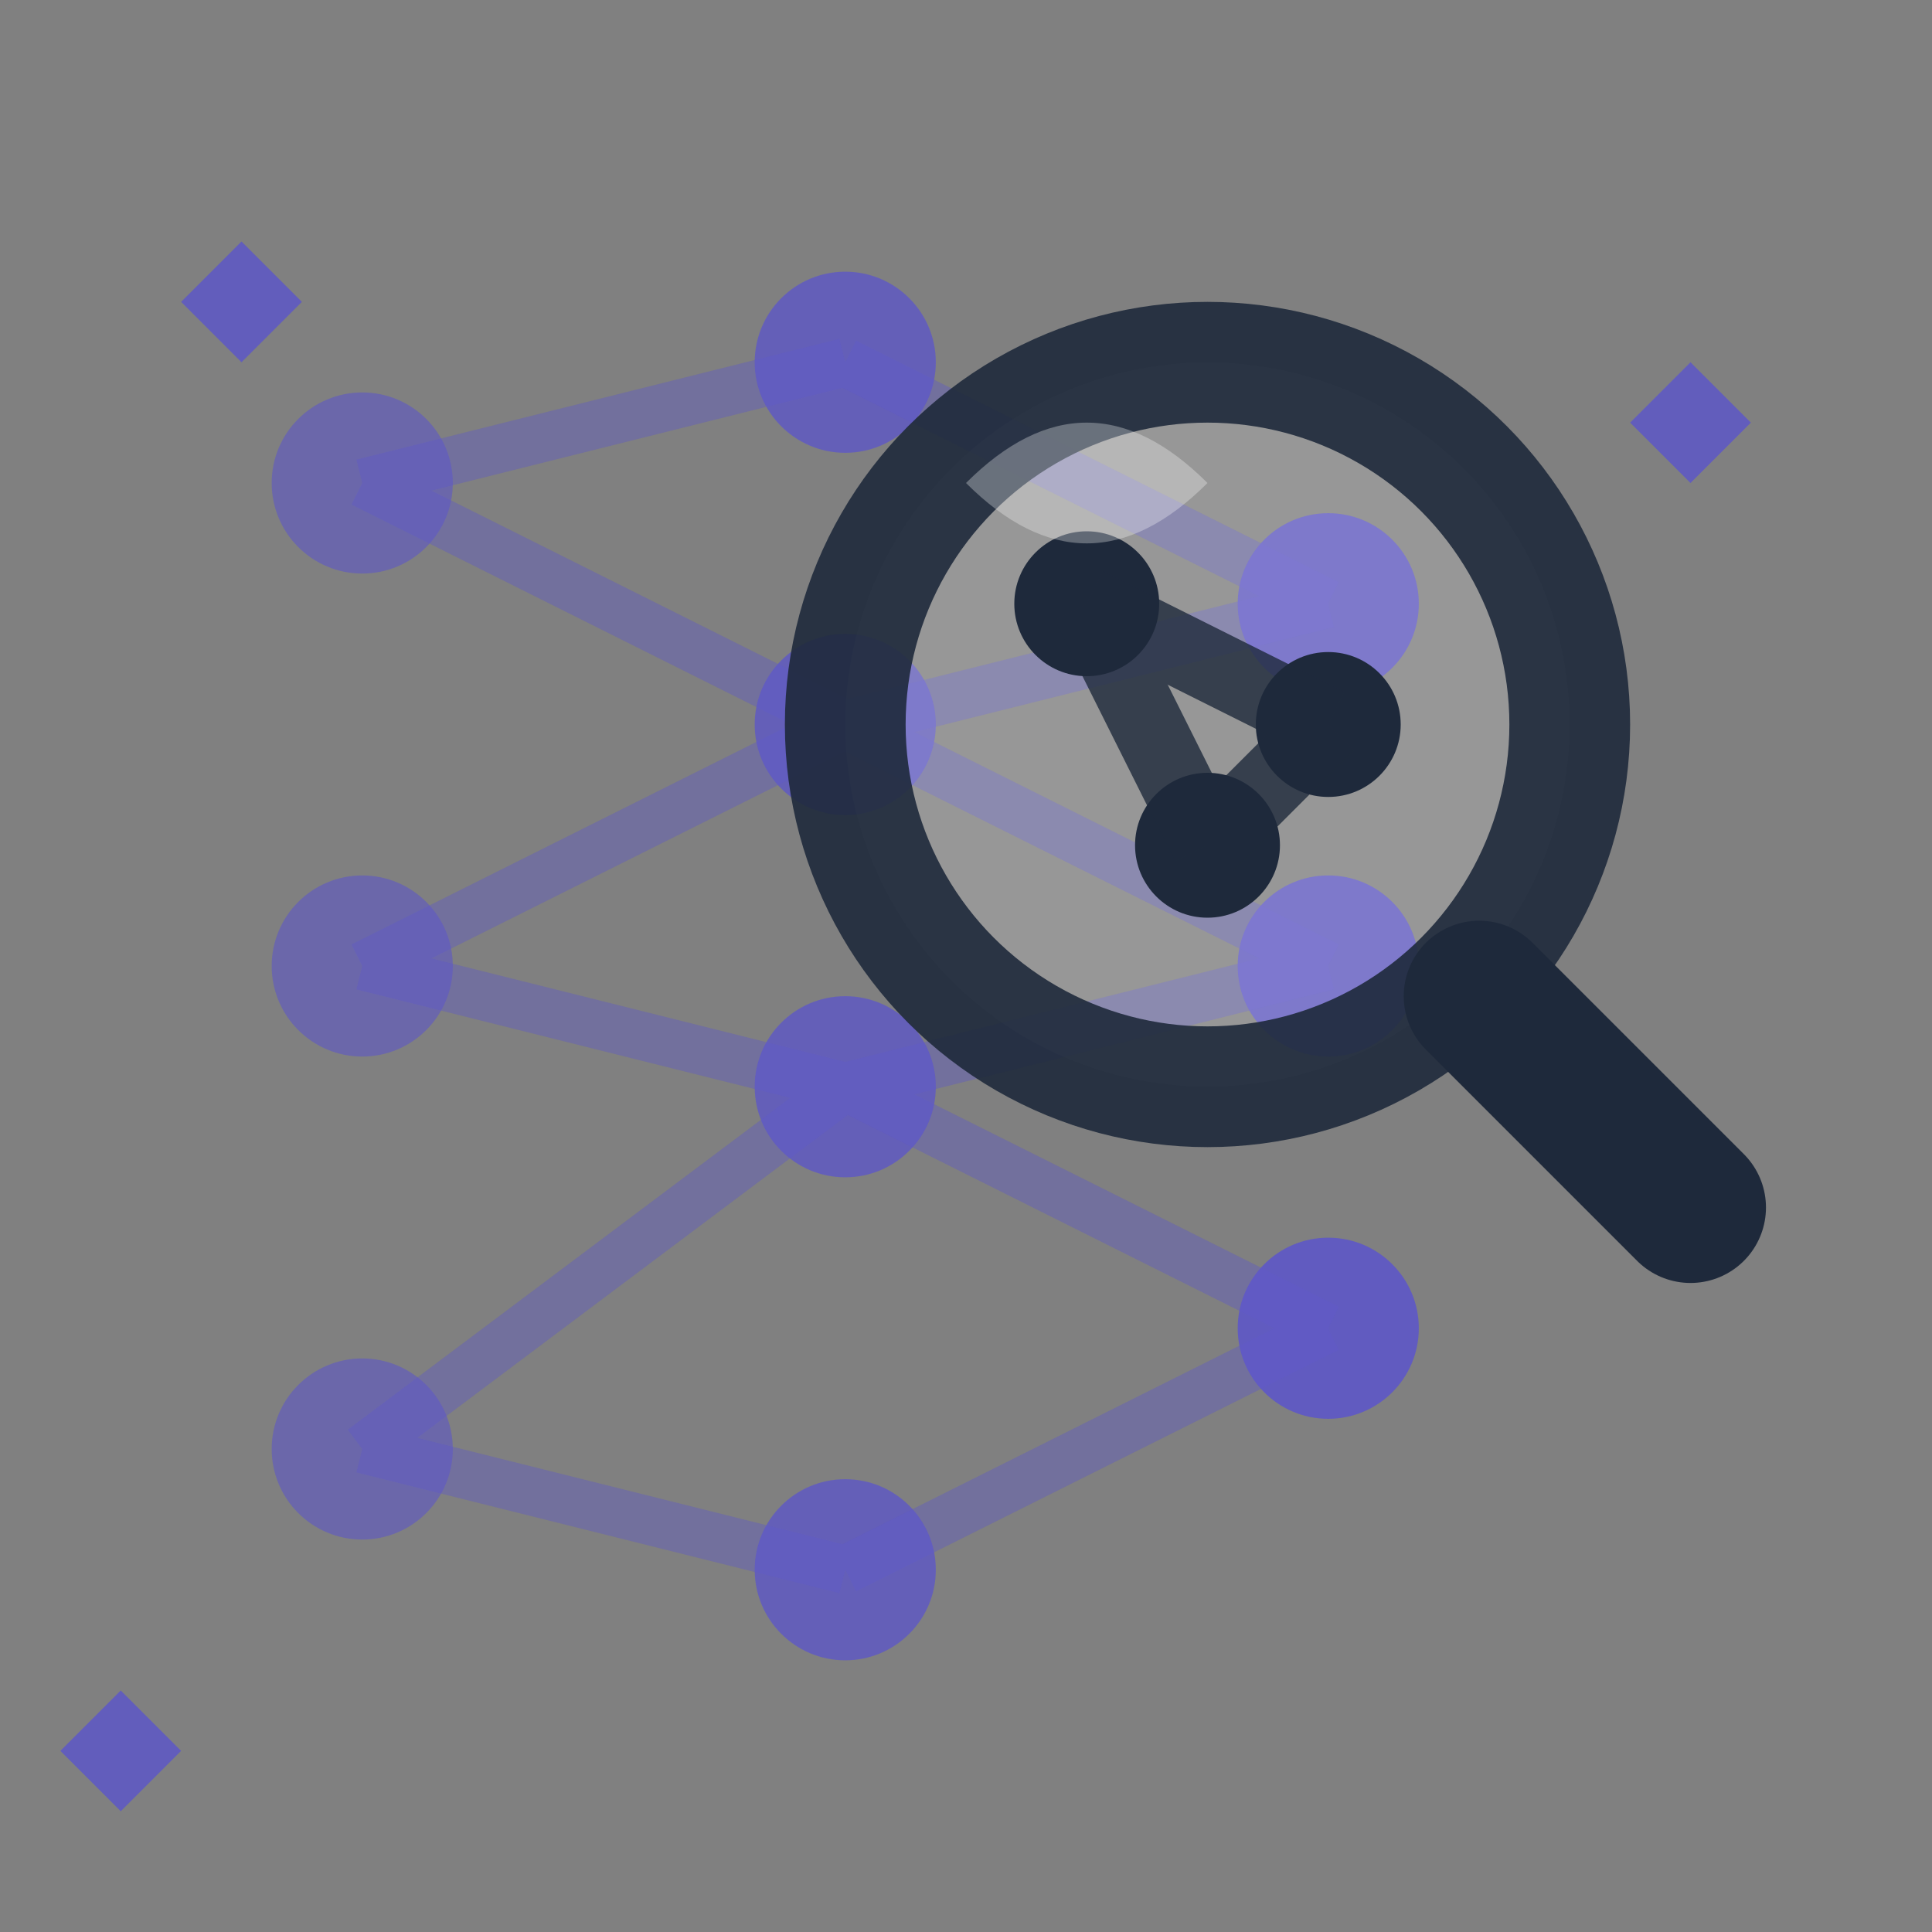 <?xml version="1.0" encoding="UTF-8"?>
<svg width="256" height="256" viewBox="0 0 32 32" fill="none" xmlns="http://www.w3.org/2000/svg">
  <rect x="0" y="0" width="32" height="32" fill="#808080" stroke="none"/>
  <!-- Neural network background -->
  <g opacity="0.7">
    <circle cx="6" cy="8" r="1.5" fill="#4F46E5" opacity="0.6"/>
    <circle cx="6" cy="16" r="1.5" fill="#4F46E5" opacity="0.6"/>
    <circle cx="6" cy="24" r="1.5" fill="#4F46E5" opacity="0.6"/>
    <circle cx="14" cy="6" r="1.5" fill="#4F46E5" opacity="0.8"/>
    <circle cx="14" cy="12" r="1.5" fill="#4F46E5" opacity="0.8"/>
    <circle cx="14" cy="18" r="1.5" fill="#4F46E5" opacity="0.8"/>
    <circle cx="14" cy="26" r="1.5" fill="#4F46E5" opacity="0.8"/>
    <circle cx="22" cy="10" r="1.5" fill="#4F46E5" opacity="0.9"/>
    <circle cx="22" cy="16" r="1.5" fill="#4F46E5" opacity="0.9"/>
    <circle cx="22" cy="22" r="1.5" fill="#4F46E5" opacity="0.9"/>
    <g stroke="#4F46E5" stroke-width="0.8" opacity="0.4">
      <line x1="6" y1="8" x2="14" y2="6"/>
      <line x1="6" y1="8" x2="14" y2="12"/>
      <line x1="6" y1="16" x2="14" y2="12"/>
      <line x1="6" y1="16" x2="14" y2="18"/>
      <line x1="6" y1="24" x2="14" y2="18"/>
      <line x1="6" y1="24" x2="14" y2="26"/>
      <line x1="14" y1="6" x2="22" y2="10"/>
      <line x1="14" y1="12" x2="22" y2="10"/>
      <line x1="14" y1="12" x2="22" y2="16"/>
      <line x1="14" y1="18" x2="22" y2="16"/>
      <line x1="14" y1="18" x2="22" y2="22"/>
      <line x1="14" y1="26" x2="22" y2="22"/>
    </g>
  </g>
  
  <!-- Magnifying glass -->
  <circle cx="20" cy="12" r="6" fill="rgba(255,255,255,0.2)" stroke="#1E293B" stroke-width="2" opacity="0.9"/>
  <line x1="24.5" y1="16.5" x2="28" y2="20" stroke="#1E293B" stroke-width="2.5" stroke-linecap="round"/>
  
  <!-- Nodes inside magnifying glass -->
  <circle cx="18" cy="10" r="1.2" fill="#1E293B"/>
  <circle cx="22" cy="12" r="1.2" fill="#1E293B"/>
  <circle cx="20" cy="14" r="1.2" fill="#1E293B"/>
  
  <!-- Connections inside magnifying glass -->
  <g stroke="#1E293B" stroke-width="1.2" opacity="0.8">
    <line x1="18" y1="10" x2="22" y2="12"/>
    <line x1="22" y1="12" x2="20" y2="14"/>
    <line x1="20" y1="14" x2="18" y2="10"/>
  </g>
  
  <!-- Glass reflection -->
  <path d="M16 8 Q18 6 20 8 Q18 10 16 8" fill="white" opacity="0.3"/>
  
  <!-- Sparkles -->
  <g opacity="0.6">
    <path d="M4 4L5 5L4 6L3 5L4 4Z" fill="#4F46E5"/>
    <path d="M28 6L29 7L28 8L27 7L28 6Z" fill="#4F46E5"/>
    <path d="M2 28L3 29L2 30L1 29L2 28Z" fill="#4F46E5"/>
  </g>
</svg> 
